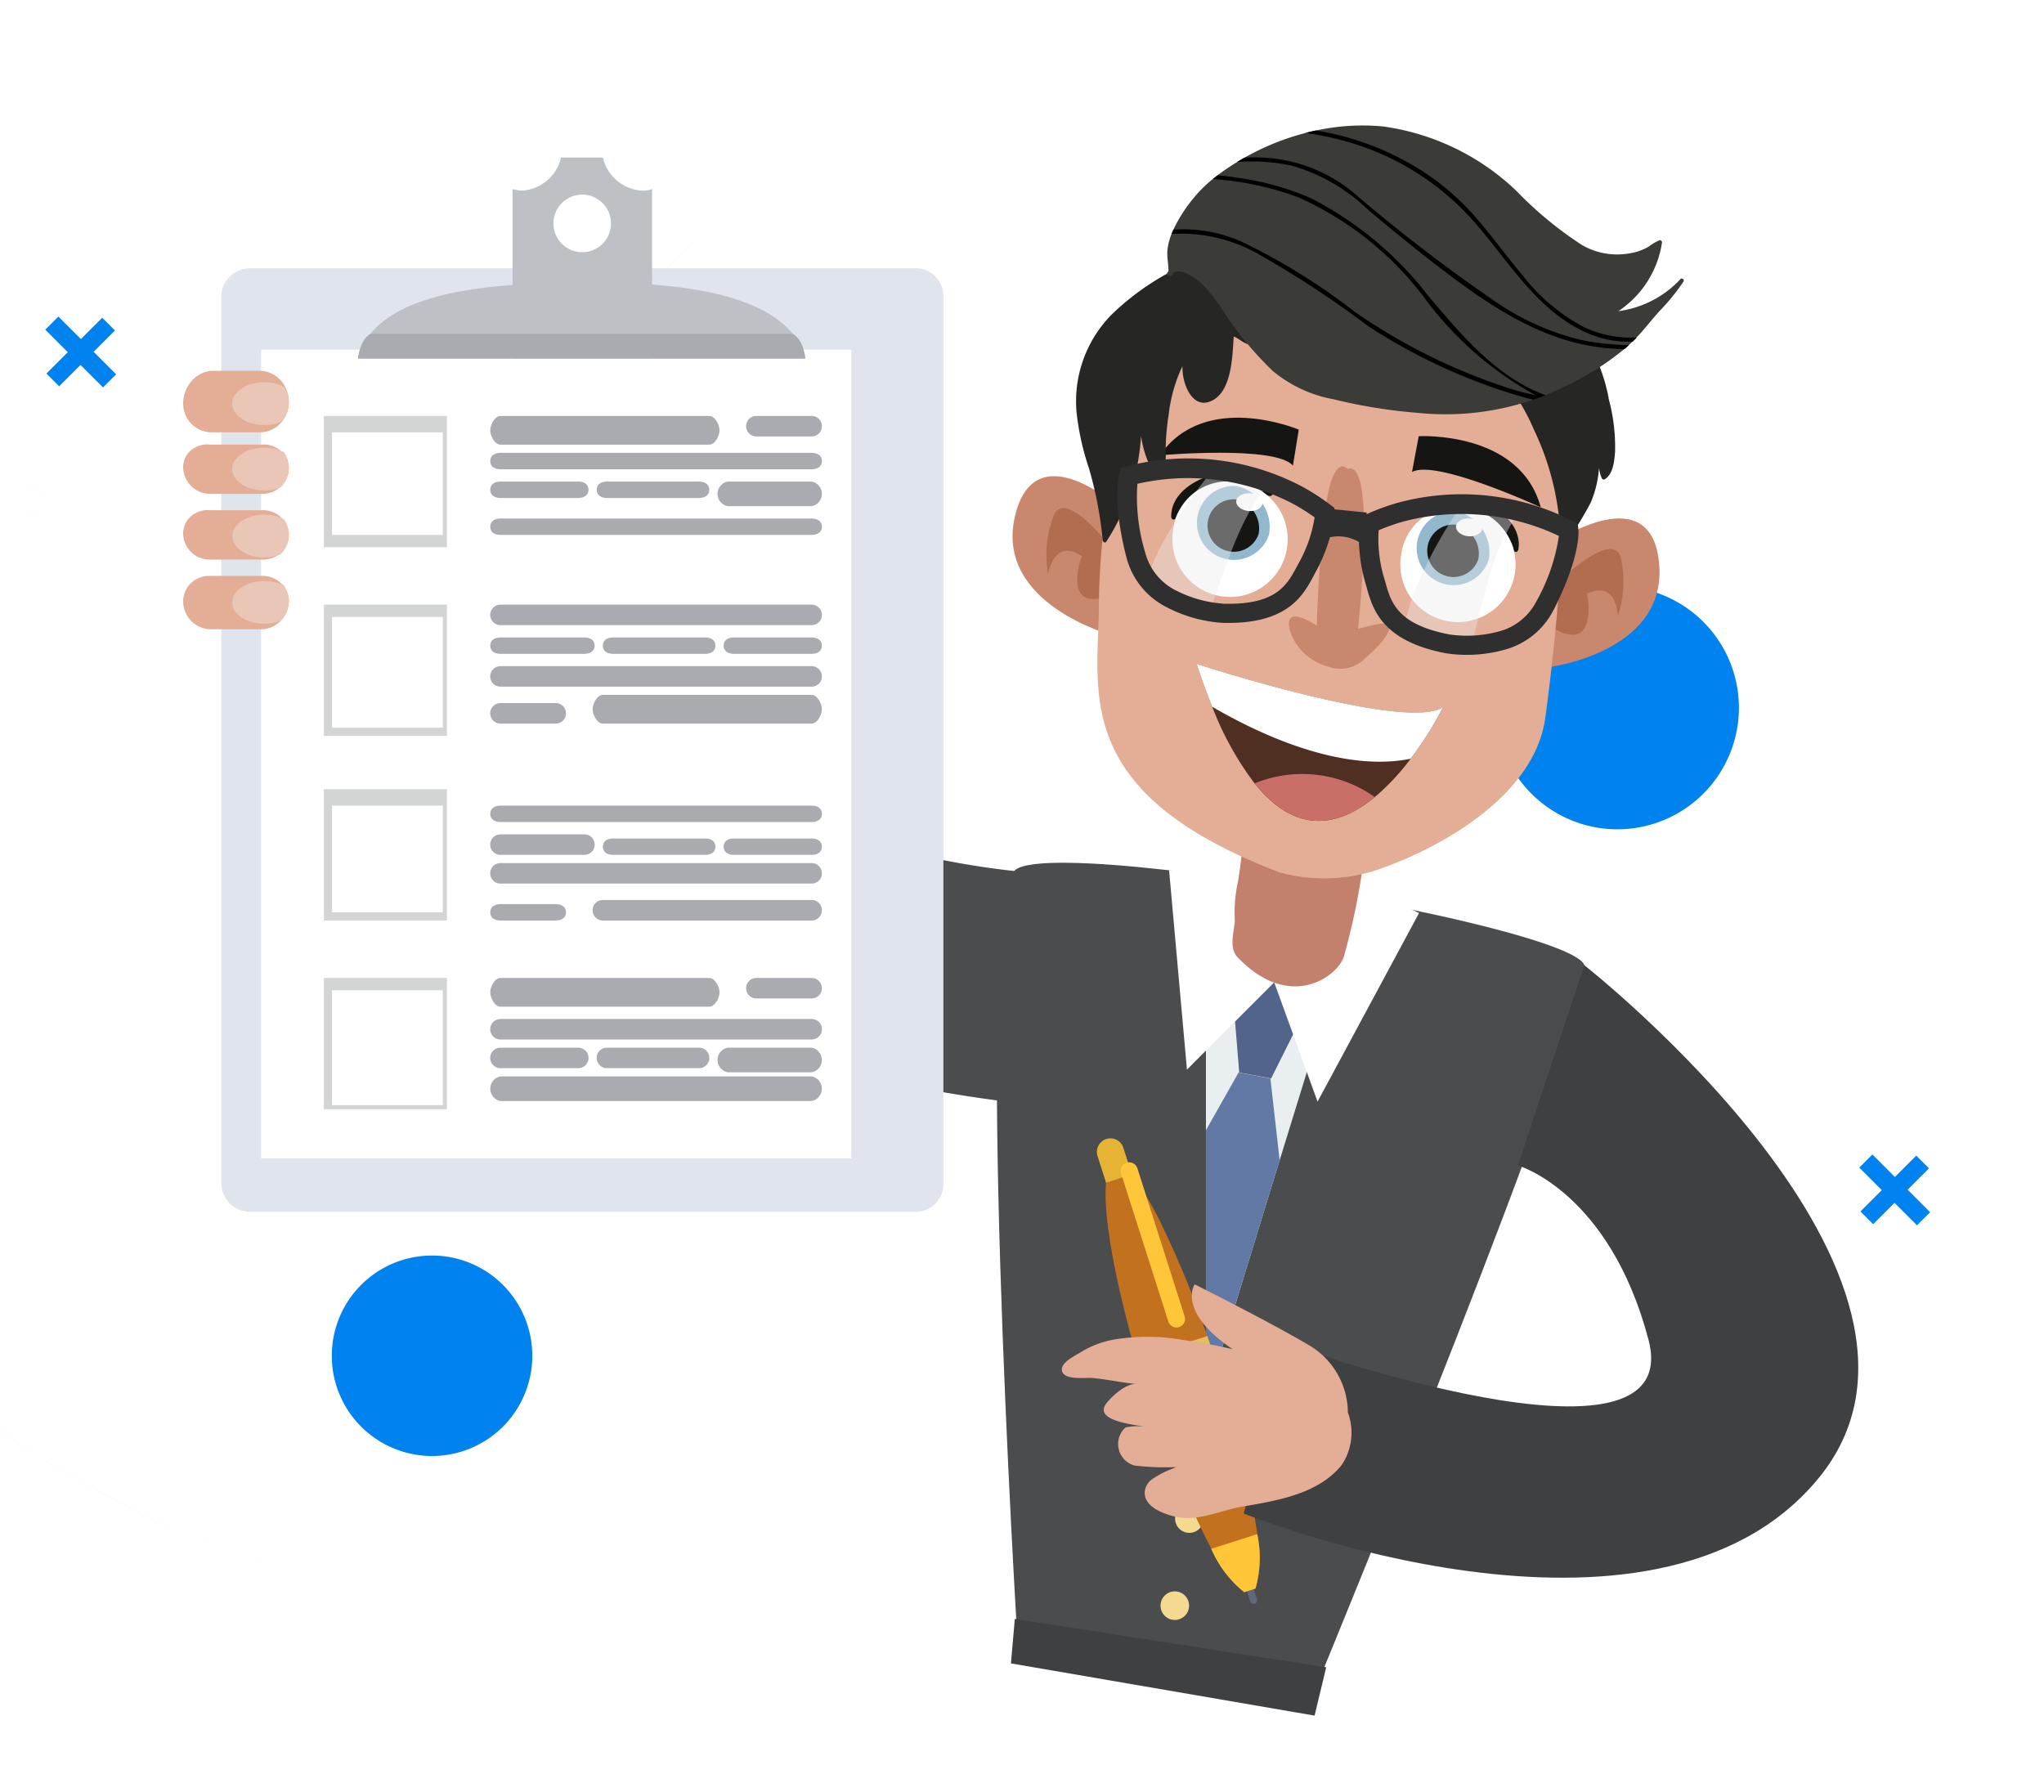 <svg xmlns="http://www.w3.org/2000/svg" xmlns:xlink="http://www.w3.org/1999/xlink" width="93.503" height="82" viewBox="0 0 93.503 82">
  <defs>
    <filter id="Trazado_517255" x="-5.31" y="8.485" width="102.731" height="82.169" filterUnits="userSpaceOnUse">
      <feOffset dy="3" input="SourceAlpha"/>
      <feGaussianBlur stdDeviation="3" result="blur"/>
      <feFlood flood-opacity="0.161"/>
      <feComposite operator="in" in2="blur"/>
      <feComposite in="SourceGraphic"/>
    </filter>
    <clipPath id="clip-path">
      <rect id="Rectángulo_292115" data-name="Rectángulo 292115" width="93.503" height="78.442" transform="translate(0 0)" fill="#fff" stroke="#707070" stroke-width="1" opacity="0.13"/>
    </clipPath>
    <clipPath id="clip-path-2">
      <rect id="Rectángulo_292105" data-name="Rectángulo 292105" width="84.282" height="71.059" fill="#fff"/>
    </clipPath>
    <clipPath id="clip-path-3">
      <path id="Trazado_517251" data-name="Trazado 517251" d="M117.942,18.233c22.841-.092,4.759,22.689,14.579,36.565,7.345,10.38,21.252,20.272,14.468,29.1-7.443,9.69-24.009-4.277-48.24,4.247C78.494,95.275,57.816,67.595,66.594,46.319c4.667-11.311,36.112-28.026,51.347-28.087" transform="translate(-64.52 -18.232)" fill="#fff"/>
    </clipPath>
    <clipPath id="clip-path-4">
      <rect id="Rectángulo_292107" data-name="Rectángulo 292107" width="3.24" height="3.24" fill="#0082ef"/>
    </clipPath>
    <clipPath id="clip-path-5">
      <path id="Trazado_517252" data-name="Trazado 517252" d="M50.921,43.013l-.976.976-.582-.582.976-.977L49.31,41.4l.6-.6,1.029,1.029.977-.976.582.582-.977.976,1.03,1.03-.6.6Z" transform="translate(-49.31 -40.802)" fill="#0082ef"/>
    </clipPath>
    <clipPath id="clip-path-6">
      <rect id="Rectángulo_292108" data-name="Rectángulo 292108" width="88.159" height="70.928" fill="none"/>
    </clipPath>
    <linearGradient id="linear-gradient" x1="-0.084" y1="1.037" x2="-0.079" y2="1.037" gradientUnits="objectBoundingBox">
      <stop offset="0" stop-color="#0078b2"/>
      <stop offset="0.184" stop-color="#0078b2"/>
      <stop offset="1" stop-color="#86cff2"/>
    </linearGradient>
    <clipPath id="clip-path-7">
      <g transform="matrix(1, 0, 0, 1, 0, 0)" filter="url(#Trazado_517255)">
        <path id="Trazado_517255-2" data-name="Trazado 517255" d="M134.165,39.935c-9.844-2.991-17.935,2.534-25.137,8.181s-15.652-.275-20.415-5.656c-5.825-6.579-16.614-6.832-21.986.6-4.3,5.952-3.916,15.917,5.539,20.574C81.238,68.1,88.442,73.746,90.327,81.806s3.345,16.66,12.736,19.364c7.259,2.09,13.18-2.549,13.564-9.838.389-7.382,4.192-9.648,10.028-10.739s10.578-1.7,14.677-5.1,6.875-7.742,7.36-15.577-4.684-16.993-14.528-19.983" transform="translate(-63.99 -37.5)" fill="#0082ef"/>
      </g>
    </clipPath>
    <filter id="Trazado_517254" x="-27.162" y="-14.196" width="145.222" height="127.242" filterUnits="userSpaceOnUse">
      <feOffset dy="3" input="SourceAlpha"/>
      <feGaussianBlur stdDeviation="9" result="blur-2"/>
      <feFlood flood-opacity="0.161"/>
      <feComposite operator="in" in2="blur-2"/>
      <feComposite in="SourceGraphic"/>
    </filter>
    <clipPath id="clip-path-8">
      <rect id="Rectángulo_292111" data-name="Rectángulo 292111" width="92.359" height="74.307" fill="none"/>
    </clipPath>
    <filter id="Trazado_517258" x="59.424" y="17.825" width="29.12" height="29.12" filterUnits="userSpaceOnUse">
      <feOffset dy="3" input="SourceAlpha"/>
      <feGaussianBlur stdDeviation="3" result="blur-3"/>
      <feFlood flood-opacity="0.161"/>
      <feComposite operator="in" in2="blur-3"/>
      <feComposite in="SourceGraphic"/>
    </filter>
    <filter id="Trazado_517259" x="6.178" y="48.44" width="27.172" height="27.172" filterUnits="userSpaceOnUse">
      <feOffset dy="3" input="SourceAlpha"/>
      <feGaussianBlur stdDeviation="3" result="blur-4"/>
      <feFlood flood-opacity="0.161"/>
      <feComposite operator="in" in2="blur-4"/>
      <feComposite in="SourceGraphic"/>
    </filter>
    <clipPath id="clip-path-11">
      <rect id="Rectángulo_327311" data-name="Rectángulo 327311" width="86" height="82" transform="translate(297.225 3967.28)" fill="#fff"/>
    </clipPath>
    <clipPath id="clip-path-12">
      <rect id="Rectángulo_327310" data-name="Rectángulo 327310" width="94" height="109" transform="translate(0.233 0.155)" fill="none"/>
    </clipPath>
    <clipPath id="clip-path-13">
      <rect id="Rectángulo_327309" data-name="Rectángulo 327309" width="94" height="93" transform="translate(0.233 0.155)" fill="none"/>
    </clipPath>
    <clipPath id="clip-path-14">
      <rect id="Rectángulo_327307" data-name="Rectángulo 327307" width="5.532" height="6.193" fill="none"/>
    </clipPath>
    <clipPath id="clip-path-15">
      <rect id="Rectángulo_327308" data-name="Rectángulo 327308" width="5.098" height="6.164" fill="none"/>
    </clipPath>
  </defs>
  <g id="Grupo_924620" data-name="Grupo 924620" transform="translate(6677.431 7868)">
    <g id="Enmascarar_grupo_744684" data-name="Enmascarar grupo 744684" transform="translate(-6677.431 -7866.202)" clip-path="url(#clip-path)">
      <g id="Grupo_751892" data-name="Grupo 751892" transform="translate(-17.471 0.021)">
        <g id="Grupo_751874" data-name="Grupo 751874" transform="translate(21.162 4.461)" opacity="0.6" clip-path="url(#clip-path-2)">
          <g id="Grupo_751873" data-name="Grupo 751873" transform="translate(0 0)">
            <g id="Grupo_751872" data-name="Grupo 751872" clip-path="url(#clip-path-3)">
              <path id="Trazado_517250" data-name="Trazado 517250" d="M138.447,26.576,36.145,79.842,6.468-31.8l102.3-53.265Z" transform="translate(-31.183 41.088)" fill="#fff"/>
            </g>
          </g>
        </g>
        <g id="Grupo_751879" data-name="Grupo 751879" transform="translate(19.542 12.666)">
          <g id="Grupo_751878" data-name="Grupo 751878" transform="translate(0 0)">
            <g id="Grupo_751877" data-name="Grupo 751877" clip-path="url(#clip-path-4)">
              <g id="Grupo_751876" data-name="Grupo 751876" transform="translate(0)">
                <g id="Grupo_751875" data-name="Grupo 751875" clip-path="url(#clip-path-5)">
                  <rect id="Rectángulo_292106" data-name="Rectángulo 292106" width="3.24" height="3.24" transform="translate(0)" fill="#0082ef"/>
                </g>
              </g>
            </g>
          </g>
        </g>
        <g id="Grupo_751882" data-name="Grupo 751882" transform="translate(0 1.748)" opacity="0.75">
          <g id="Grupo_751881" data-name="Grupo 751881" transform="translate(0 0)">
            <g id="Grupo_751880" data-name="Grupo 751880" clip-path="url(#clip-path-6)">
              <path id="Trazado_517253" data-name="Trazado 517253" d="M67.078,15.494h0C60,23.173,51.989,27.9,39.373,27.9q-1.846,0-3.828-.137-.644-.045-1.278-.044A15.777,15.777,0,0,0,18.077,43.8c0,5.422,2.389,11.748,8.2,18.222A50.524,50.524,0,0,0,64,78.775a41.719,41.719,0,0,0,16.419-3.119c18.6-8.112,25.414-23.41,25.414-37.125,0-8-2.319-15.467-5.968-20.648-4.856-6.9-10.969-9.63-16.853-9.63a22.164,22.164,0,0,0-15.931,7.24h0a22.164,22.164,0,0,1,15.931-7.24c5.884,0,12,2.733,16.853,9.63,3.648,5.181,5.968,12.645,5.968,20.648,0,13.714-6.81,29.013-25.414,37.125A41.719,41.719,0,0,1,64,78.775,50.524,50.524,0,0,1,26.275,62.025c-5.808-6.474-8.2-12.8-8.2-18.222A15.777,15.777,0,0,1,34.267,27.72q.633,0,1.278.044,1.984.138,3.828.137c12.615,0,20.63-4.728,27.7-12.406Z" transform="translate(-17.874 -8.051)" fill="url(#linear-gradient)"/>
            </g>
          </g>
        </g>
        <rect id="Rectángulo_292109" data-name="Rectángulo 292109" width="64.583" height="55.768" transform="translate(9.531 10.8)" fill="none"/>
        <g id="Grupo_751883" data-name="Grupo 751883" transform="translate(21.162 12.666)" opacity="0.51" clip-path="url(#clip-path-7)">
          <g transform="matrix(1, 0, 0, 1, -3.69, -14.49)" filter="url(#Trazado_517254)">
            <path id="Trazado_517254-2" data-name="Trazado 517254" d="M0,0H88.994V70.4H0Z" transform="translate(-0.16 12.68) rotate(-1.85)" fill="#0082ef"/>
          </g>
        </g>
        <rect id="Rectángulo_292110" data-name="Rectángulo 292110" width="84.731" height="64.169" transform="translate(21.162 12.666)" fill="none"/>
        <g id="Grupo_751886" data-name="Grupo 751886" transform="translate(1.401 0)" opacity="0.75">
          <g id="Grupo_751885" data-name="Grupo 751885" transform="translate(0)">
            <g id="Grupo_751884" data-name="Grupo 751884" clip-path="url(#clip-path-8)">
              <path id="Trazado_517256" data-name="Trazado 517256" d="M69.413,15.839h0c-7.412,8.044-15.808,13-29.025,13q-1.934,0-4.01-.143-.675-.047-1.339-.046c-9.431,0-16.962,7-16.962,16.849,0,5.68,2.5,12.308,8.588,19.09A52.931,52.931,0,0,0,66.184,82.135a43.707,43.707,0,0,0,17.2-3.268c19.49-8.5,26.625-24.526,26.625-38.893,0-8.385-2.43-16.2-6.252-21.632C98.67,11.118,92.267,8.254,86.1,8.254a23.22,23.22,0,0,0-16.69,7.585h0A23.22,23.22,0,0,1,86.1,8.254c6.165,0,12.568,2.864,17.656,10.088,3.822,5.428,6.252,13.247,6.252,21.632,0,14.368-7.135,30.4-26.625,38.893a43.707,43.707,0,0,1-17.2,3.268A52.931,52.931,0,0,1,26.665,64.586C20.58,57.8,18.077,51.176,18.077,45.5c0-9.852,7.531-16.849,16.962-16.849q.664,0,1.339.046,2.078.144,4.01.143c13.216,0,21.613-4.953,29.025-13Z" transform="translate(-17.864 -8.041)" fill="url(#linear-gradient)"/>
            </g>
          </g>
        </g>
        <rect id="Rectángulo_292112" data-name="Rectángulo 292112" width="67.66" height="58.425" transform="translate(11.385 9.484)" fill="none"/>
        <g id="Grupo_751891" data-name="Grupo 751891" transform="translate(102.524 51)">
          <g id="Grupo_751890" data-name="Grupo 751890" transform="translate(0 0)">
            <g id="Grupo_751889" data-name="Grupo 751889" clip-path="url(#clip-path-4)">
              <g id="Grupo_751888" data-name="Grupo 751888" transform="translate(0)">
                <g id="Grupo_751887" data-name="Grupo 751887" clip-path="url(#clip-path-5)">
                  <rect id="Rectángulo_292113" data-name="Rectángulo 292113" width="3.24" height="3.24" transform="translate(0)" fill="#0082ef"/>
                </g>
              </g>
            </g>
          </g>
        </g>
        <g transform="matrix(1, 0, 0, 1, 17.47, -1.82)" filter="url(#Trazado_517258)">
          <path id="Trazado_517258-2" data-name="Trazado 517258" d="M230.168,89.791a5.56,5.56,0,1,1-5.56-5.56,5.56,5.56,0,0,1,5.56,5.56" transform="translate(-150.62 -60.41)" fill="#0082ef"/>
        </g>
        <g transform="matrix(1, 0, 0, 1, 17.47, -1.82)" filter="url(#Trazado_517259)">
          <path id="Trazado_517259-2" data-name="Trazado 517259" d="M228.221,88.817a4.586,4.586,0,1,1-4.586-4.586,4.586,4.586,0,0,1,4.586,4.586" transform="translate(-203.87 -29.79)" fill="#0082ef"/>
        </g>
      </g>
    </g>
    <g id="Enmascarar_grupo_868535" data-name="Enmascarar grupo 868535" transform="translate(-6969.711 -11835.28)" clip-path="url(#clip-path-11)">
      <g id="Grupo_876241" data-name="Grupo 876241" transform="translate(290.992 3963.125)">
        <g id="Grupo_876240" data-name="Grupo 876240" transform="translate(0 0)" clip-path="url(#clip-path-12)">
          <g id="Grupo_876239" data-name="Grupo 876239" transform="translate(0 0)">
            <g id="Grupo_876238" data-name="Grupo 876238" transform="translate(0 0)" clip-path="url(#clip-path-13)">
              <path id="Trazado_615129" data-name="Trazado 615129" d="M261.716,274.455l-13.735-1.99s-2.068-33.775-.077-35.235c.636-.466,3.452-.37,7.013.032,1.663.188,3.489.444,5.33.742.452.073.906.149,1.358.226,1.9.327,3.77.69,5.462,1.062,3.773.829,6.645,1.706,6.849,2.318.6,1.792-12.2,32.846-12.2,32.846" transform="translate(-200.149 -193.293)" fill="#4b4c4e"/>
              <path id="Trazado_615130" data-name="Trazado 615130" d="M110.913,179.365c-14.4.16-29.437-10.011-34.782-14.007-.63.827-1.269,1.648-1.932,2.449q-.266.321-.537.638a2.707,2.707,0,0,0,.038.7c5.773,18.512,34.161,20.7,34.161,20.7,4.379-6.569,3.052-10.484,3.052-10.484" transform="translate(-59.31 -135.163)" fill="#4b4c4e"/>
              <path id="Trazado_615131" data-name="Trazado 615131" d="M91.032,133.874a1.269,1.269,0,0,1-1.264,1.293H59.32A1.317,1.317,0,0,1,58,133.874V93.292A1.317,1.317,0,0,1,59.32,92H89.768a1.268,1.268,0,0,1,1.264,1.292Z" transform="translate(-46.589 -75.573)" fill="#dfe4ed"/>
              <rect id="Rectángulo_327306" data-name="Rectángulo 327306" width="27" height="37" transform="translate(13.233 20.155)" fill="#fff"/>
              <path id="Trazado_615132" data-name="Trazado 615132" d="M88.63,134.006H83V128h5.63Zm-5.255-.563h5.067v-4.692H83.375Z" transform="translate(-66.897 -104.816)" fill="#d2d5d4"/>
              <path id="Trazado_615133" data-name="Trazado 615133" d="M88.63,180.006H83V174h5.63Zm-5.255-.375h5.067v-5.067H83.375Z" transform="translate(-66.897 -142.183)" fill="#d2d5d4"/>
              <path id="Trazado_615134" data-name="Trazado 615134" d="M88.63,225.006H83V219h5.63Zm-5.255-.375h5.067v-4.88H83.375Z" transform="translate(-66.897 -178.738)" fill="#d2d5d4"/>
              <path id="Trazado_615135" data-name="Trazado 615135" d="M88.63,271.006H83V265h5.63Zm-5.255-.188h5.067v-5.255H83.375Z" transform="translate(-66.897 -216.104)" fill="#d2d5d4"/>
              <path id="Trazado_615136" data-name="Trazado 615136" d="M133.578,129.314h-9.553c-.259,0-.468-.4-.468-.657s.209-.657.468-.657h9.553c.258,0,.468.4.468.657s-.21.657-.468.657" transform="translate(-99.843 -104.816)" fill="#a9abb0"/>
              <path id="Trazado_615137" data-name="Trazado 615137" d="M188.93,128.938H186.4a.469.469,0,0,1,0-.938h2.529a.469.469,0,0,1,0,.938" transform="translate(-150.512 -104.816)" fill="#a9abb0"/>
              <path id="Trazado_615138" data-name="Trazado 615138" d="M138.26,137.751H124.024c-.259,0-.468-.117-.468-.375s.21-.376.468-.376H138.26c.259,0,.468.117.468.376s-.21.375-.468.375" transform="translate(-99.842 -112.127)" fill="#a9abb0"/>
              <path id="Trazado_615139" data-name="Trazado 615139" d="M127.584,144.751h-3.559c-.259,0-.468-.117-.468-.375s.209-.375.468-.375h3.559c.259,0,.468.117.468.375s-.209.375-.468.375" transform="translate(-99.843 -117.814)" fill="#a9abb0"/>
              <path id="Trazado_615140" data-name="Trazado 615140" d="M154.189,144.751h-4.215c-.259,0-.468-.117-.468-.375s.209-.375.468-.375h4.215c.259,0,.468.117.468.375s-.21.375-.468.375" transform="translate(-120.922 -117.814)" fill="#a9abb0"/>
              <path id="Trazado_615141" data-name="Trazado 615141" d="M183.256,145.126h-3.84a.573.573,0,0,1,0-1.126h3.84a.573.573,0,0,1,0,1.126" transform="translate(-144.838 -117.814)" fill="#a9abb0"/>
              <path id="Trazado_615142" data-name="Trazado 615142" d="M138.26,153.751H124.024c-.259,0-.468-.116-.468-.375s.21-.375.468-.375H138.26c.259,0,.468.116.468.375s-.21.375-.468.375" transform="translate(-99.842 -125.124)" fill="#a9abb0"/>
              <path id="Trazado_615143" data-name="Trazado 615143" d="M148.976,196h9.553c.258,0,.468.4.468.657s-.21.657-.468.657h-9.553c-.259,0-.468-.4-.468-.657s.21-.657.468-.657" transform="translate(-120.111 -160.054)" fill="#a9abb0"/>
              <path id="Trazado_615144" data-name="Trazado 615144" d="M124.025,198h2.529a.469.469,0,0,1,0,.938h-2.529a.469.469,0,0,1,0-.938" transform="translate(-99.843 -161.679)" fill="#a9abb0"/>
              <path id="Trazado_615145" data-name="Trazado 615145" d="M124.025,189h14.236a.469.469,0,0,1,0,.938H124.025a.469.469,0,0,1,0-.938" transform="translate(-99.843 -154.368)" fill="#a9abb0"/>
              <path id="Trazado_615146" data-name="Trazado 615146" d="M180.914,182h3.559c.258,0,.468.117.468.375s-.21.375-.468.375h-3.559c-.259,0-.468-.117-.468-.375s.209-.375.468-.375" transform="translate(-146.055 -148.682)" fill="#a9abb0"/>
              <path id="Trazado_615147" data-name="Trazado 615147" d="M151.471,182h4.215c.259,0,.468.117.468.375s-.209.375-.468.375h-4.215c-.258,0-.468-.117-.468-.375s.21-.375.468-.375" transform="translate(-122.138 -148.682)" fill="#a9abb0"/>
              <path id="Trazado_615148" data-name="Trazado 615148" d="M124.025,182h3.84c.259,0,.468.117.468.375s-.21.375-.468.375h-3.84c-.259,0-.468-.117-.468-.375s.21-.375.468-.375" transform="translate(-99.843 -148.682)" fill="#a9abb0"/>
              <path id="Trazado_615149" data-name="Trazado 615149" d="M124.025,174h14.236a.469.469,0,0,1,0,.938H124.025a.469.469,0,0,1,0-.938" transform="translate(-99.843 -142.183)" fill="#a9abb0"/>
              <path id="Trazado_615150" data-name="Trazado 615150" d="M148.976,246h9.553a.469.469,0,0,1,0,.938h-9.553a.469.469,0,0,1,0-.938" transform="translate(-120.111 -200.67)" fill="#a9abb0"/>
              <path id="Trazado_615151" data-name="Trazado 615151" d="M124.025,247h2.529c.258,0,.468.117.468.375s-.21.375-.468.375h-2.529c-.259,0-.468-.117-.468-.375s.21-.375.468-.375" transform="translate(-99.843 -201.482)" fill="#a9abb0"/>
              <path id="Trazado_615152" data-name="Trazado 615152" d="M124.025,237h14.236a.469.469,0,0,1,0,.938H124.025a.469.469,0,0,1,0-.938" transform="translate(-99.843 -193.359)" fill="#a9abb0"/>
              <path id="Trazado_615153" data-name="Trazado 615153" d="M180.914,231h3.559c.258,0,.468.117.468.375s-.21.375-.468.375h-3.559c-.259,0-.468-.117-.468-.375s.209-.375.468-.375" transform="translate(-146.055 -188.485)" fill="#a9abb0"/>
              <path id="Trazado_615154" data-name="Trazado 615154" d="M151.471,231h4.215c.259,0,.468.117.468.375s-.209.375-.468.375h-4.215c-.258,0-.468-.117-.468-.375s.21-.375.468-.375" transform="translate(-122.138 -188.485)" fill="#a9abb0"/>
              <path id="Trazado_615155" data-name="Trazado 615155" d="M124.025,230h3.84a.469.469,0,0,1,0,.938h-3.84a.469.469,0,0,1,0-.938" transform="translate(-99.843 -187.673)" fill="#a9abb0"/>
              <path id="Trazado_615156" data-name="Trazado 615156" d="M124.025,223h14.236c.258,0,.468.116.468.375s-.21.375-.468.375H124.025c-.259,0-.468-.117-.468-.375s.21-.375.468-.375" transform="translate(-99.843 -181.987)" fill="#a9abb0"/>
              <path id="Trazado_615157" data-name="Trazado 615157" d="M133.578,266.314h-9.553c-.259,0-.468-.4-.468-.657s.209-.657.468-.657h9.553c.258,0,.468.4.468.657s-.21.657-.468.657" transform="translate(-99.843 -216.104)" fill="#a9abb0"/>
              <path id="Trazado_615158" data-name="Trazado 615158" d="M188.93,265.938H186.4a.469.469,0,0,1,0-.938h2.529a.469.469,0,0,1,0,.938" transform="translate(-150.512 -216.104)" fill="#a9abb0"/>
              <path id="Trazado_615159" data-name="Trazado 615159" d="M138.26,275.938H124.024a.469.469,0,0,1,0-.938H138.26a.469.469,0,0,1,0,.938" transform="translate(-99.842 -224.227)" fill="#a9abb0"/>
              <path id="Trazado_615160" data-name="Trazado 615160" d="M127.584,282.938h-3.559a.469.469,0,0,1,0-.938h3.559a.469.469,0,0,1,0,.938" transform="translate(-99.843 -229.914)" fill="#a9abb0"/>
              <path id="Trazado_615161" data-name="Trazado 615161" d="M154.189,282.938h-4.215a.469.469,0,0,1,0-.938h4.215a.469.469,0,0,1,0,.938" transform="translate(-120.922 -229.914)" fill="#a9abb0"/>
              <path id="Trazado_615162" data-name="Trazado 615162" d="M183.256,283.126h-3.84a.573.573,0,0,1,0-1.126h3.84a.573.573,0,0,1,0,1.126" transform="translate(-144.838 -229.914)" fill="#a9abb0"/>
              <path id="Trazado_615163" data-name="Trazado 615163" d="M138.26,290.126H124.024a.573.573,0,0,1,0-1.126H138.26a.573.573,0,0,1,0,1.126" transform="translate(-99.842 -235.6)" fill="#a9abb0"/>
              <path id="Trazado_615164" data-name="Trazado 615164" d="M111.8,98.945H91.335a1.645,1.645,0,0,1,.557-1.115c1.128-1.4,3.512-2.027,6.481-2.246,1.006-.073,2.078-.118,3.192-.118,1.092,0,2.145.02,3.133.091,2.994.214,5.4.87,6.538,2.277a1.636,1.636,0,0,1,.56,1.111" transform="translate(-73.668 -78.389)" fill="#bdc1c5"/>
              <path id="Trazado_615165" data-name="Trazado 615165" d="M134.961,66.518A1.957,1.957,0,0,1,133.129,65h-1.91a1.963,1.963,0,0,1-1.838,1.518c-.124,0-.193-.044-.381-.067V74.2h6.381V66.441a1.038,1.038,0,0,1-.42.078m-2.774.18a1.317,1.317,0,1,1-1.318,1.318,1.318,1.318,0,0,1,1.318-1.318" transform="translate(-104.264 -53.64)" fill="#bdc1c5"/>
              <path id="Trazado_615166" data-name="Trazado 615166" d="M111.8,109.126H91.335c.119-.751.307-.938.557-1.126h19.344c.251.188.44.375.56,1.126" transform="translate(-73.668 -88.57)" fill="#a9abb0"/>
              <path id="Trazado_615167" data-name="Trazado 615167" d="M53.54,168.151a1.285,1.285,0,0,1-.375.91,1.267,1.267,0,0,1-.891.378h-2.3a1.275,1.275,0,0,1-1.266-1.277,1.144,1.144,0,0,1,.371-.844,1.223,1.223,0,0,1,.9-.319h2.3a1.213,1.213,0,0,1,1.045.5,1.082,1.082,0,0,1,.221.656" transform="translate(-39.041 -136.497)" fill="#e4ad95"/>
              <path id="Trazado_615168" data-name="Trazado 615168" d="M63.251,169.15a1.258,1.258,0,0,1-.375.9,2.014,2.014,0,0,1-.747.137c-.81,0-1.467-.438-1.467-.978s.657-.978,1.467-.978a1.964,1.964,0,0,1,.9.207,1.259,1.259,0,0,1,.221.714" transform="translate(-48.752 -137.495)" fill="#e9c6b5"/>
              <path id="Trazado_615169" data-name="Trazado 615169" d="M53.54,152.124a1.1,1.1,0,0,1-.375.83,1.206,1.206,0,0,1-.891.3h-2.3a1.208,1.208,0,0,1-1.266-1.2,1.028,1.028,0,0,1,.371-.79,1.189,1.189,0,0,1,.9-.265h2.3a1.2,1.2,0,0,1,1.045.481,1.043,1.043,0,0,1,.221.643" transform="translate(-39.041 -123.5)" fill="#e4ad95"/>
              <path id="Trazado_615170" data-name="Trazado 615170" d="M63.251,153a1.257,1.257,0,0,1-.375.9,2.014,2.014,0,0,1-.747.137c-.81,0-1.467-.438-1.467-.978s.657-.978,1.467-.978a1.963,1.963,0,0,1,.9.207,1.258,1.258,0,0,1,.221.714" transform="translate(-48.752 -124.38)" fill="#e9c6b5"/>
              <path id="Trazado_615171" data-name="Trazado 615171" d="M53.54,136.058a1.176,1.176,0,0,1-.375.863,1.228,1.228,0,0,1-.891.331h-2.3a1.235,1.235,0,0,1-1.266-1.23,1,1,0,0,1,.371-.773,1.183,1.183,0,0,1,.9-.249h2.3a1.181,1.181,0,0,1,1.045.448.952.952,0,0,1,.221.61" transform="translate(-39.041 -110.503)" fill="#e4ad95"/>
              <path id="Trazado_615172" data-name="Trazado 615172" d="M63.251,136.654a1.257,1.257,0,0,1-.375.9,2.014,2.014,0,0,1-.747.137c-.81,0-1.467-.438-1.467-.978s.657-.978,1.467-.978a1.964,1.964,0,0,1,.9.207,1.258,1.258,0,0,1,.221.714" transform="translate(-48.752 -111.098)" fill="#e9c6b5"/>
              <path id="Trazado_615173" data-name="Trazado 615173" d="M53.54,118.444a1.384,1.384,0,0,1-.375.951,1.307,1.307,0,0,1-.891.42h-2.3a1.311,1.311,0,0,1-1.266-1.319,1.551,1.551,0,0,1,.371-1.01,1.384,1.384,0,0,1,.9-.486h2.3a1.348,1.348,0,0,1,1.045.641,1.563,1.563,0,0,1,.221.8" transform="translate(-39.041 -95.881)" fill="#e4ad95"/>
              <path id="Trazado_615174" data-name="Trazado 615174" d="M63.251,120.711a1.258,1.258,0,0,1-.375.9,2.018,2.018,0,0,1-.747.137c-.81,0-1.467-.438-1.467-.978s.657-.978,1.467-.978a1.961,1.961,0,0,1,.9.207,1.258,1.258,0,0,1,.221.714" transform="translate(-48.752 -98.148)" fill="#e9c6b5"/>
              <path id="Trazado_615175" data-name="Trazado 615175" d="M303.633,261.78l-2.262,7.332L298,280.094V262.178l2.949-2.389Z" transform="translate(-241.546 -211.872)" fill="#e9eff0"/>
              <path id="Trazado_615176" data-name="Trazado 615176" d="M303.975,261.91l.4,4.91,1.46.266,2.123-4.247Z" transform="translate(-246.399 -213.594)" fill="#526489"/>
              <path id="Trazado_615177" data-name="Trazado 615177" d="M292.827,238.856l1.516,4.5-4.512,4.512-.817-9.125Z" transform="translate(-234.246 -194.778)" fill="#fff"/>
              <path id="Trazado_615178" data-name="Trazado 615178" d="M320.642,241.722,316,250.349l-2.123-5.84L317.025,240Z" transform="translate(-254.44 -195.795)" fill="#fff"/>
              <path id="Trazado_615179" data-name="Trazado 615179" d="M301.371,292.088,298,303.07V290.71l1.49-2.637,1.459.266Z" transform="translate(-241.546 -234.847)" fill="#6279a6"/>
              <path id="Trazado_615180" data-name="Trazado 615180" d="M295.317,372.05a.652.652,0,1,1-.652-.652.652.652,0,0,1,.652.652" transform="translate(-238.306 -302.533)" fill="#f4da90"/>
              <path id="Trazado_615181" data-name="Trazado 615181" d="M291.782,393.972a.652.652,0,1,1-.653-.653.653.653,0,0,1,.653.653" transform="translate(-235.435 -320.34)" fill="#f4da90"/>
              <path id="Trazado_615182" data-name="Trazado 615182" d="M288.246,415.185a.653.653,0,1,1-.653-.652.653.653,0,0,1,.653.652" transform="translate(-232.563 -337.573)" fill="#f4da90"/>
              <path id="Trazado_615183" data-name="Trazado 615183" d="M250.648,421.245l14.244,2.212-.531,2.212-13.89-2.389Z" transform="translate(-202.937 -343.025)" fill="#3f4042"/>
              <path id="Trazado_615185" data-name="Trazado 615185" d="M309.045,208.262c-.511-.149-1.013-.6-1.556-.52-.74.112-2.055.844-2.181,1.577-.169.982-.406,3.823-.595,4.8a6.562,6.562,0,0,0-.133,1.757c-.051.553-.27,1.241.121,1.652,2.288,2.408,4.446,1.022,4.854.019a31.2,31.2,0,0,0,1.15-7.078c.028-1.583.442-1.593-1.66-2.207" transform="translate(-246.804 -169.584)" fill="#c3816d"/>
              <path id="Trazado_615186" data-name="Trazado 615186" d="M381.253,154.032s4.417-2.957,4.712,1.107-5.205,4.683-5.205,4.683Z" transform="translate(-308.773 -125.119)" fill="#c9876d"/>
              <path id="Trazado_615187" data-name="Trazado 615187" d="M381.5,161.959s2.47-2.415,2.849-1.127a4.948,4.948,0,0,1-.135,2.7s0-1.68-1.4-1.038c0,0,.559,2.815-1.6,1.556a1.567,1.567,0,0,1,.285-2.1" transform="translate(-308.923 -131.179)" fill="#b26c50"/>
              <path id="Trazado_615188" data-name="Trazado 615188" d="M255.782,144.176s-3.929-3.581-4.824.394,4.452,5.4,4.452,5.4Z" transform="translate(-203.25 -116.754)" fill="#c9876d"/>
              <path id="Trazado_615189" data-name="Trazado 615189" d="M262.112,152.338s-2.084-2.756-2.651-1.538a4.94,4.94,0,0,0-.267,2.695s.251-1.661,1.535-.818c0,0-.971,2.7,1.353,1.777a1.566,1.566,0,0,0,.031-2.115" transform="translate(-209.959 -123.085)" fill="#b26c50"/>
              <path id="Trazado_615190" data-name="Trazado 615190" d="M292.039,111.852c-.476,3.539-4.657,5.87-7.351,6.852a7.684,7.684,0,0,1-4.821.234c-9.626-3.681-8.252-8.311-8.252-12.315a31.112,31.112,0,0,1,1.741-9.937,6.768,6.768,0,0,1,.778-1.578,9.924,9.924,0,0,1,5.817-3.724c5.278-1.042,10.887,1.423,12.311,4.32a3.258,3.258,0,0,1,.213.705c.9,3.62.1,11.473-.436,15.441" transform="translate(-220.058 -74.876)" fill="#e4ad95"/>
              <path id="Trazado_615191" data-name="Trazado 615191" d="M320.911,140.44s-.669-.777-1.009,1.817-.4,5.356-.4,5.356-1.661-1.143-1.19.348a2.521,2.521,0,0,0,1.722,1.526,1.578,1.578,0,0,0,1.655-.36c.22-.185,1.376-1.193,1.063-1.558-.15-.175-1.122.144-1.367.186,0,0,.873-7.8-.474-7.314" transform="translate(-257.977 -114.833)" fill="#c9876d"/>
              <path id="Trazado_615192" data-name="Trazado 615192" d="M348.537,132.926s4.637-.264,5.582,3.254c0,0-4.824-2.232-5.888-1.614Z" transform="translate(-282.35 -108.815)" fill="#151514"/>
              <path id="Trazado_615193" data-name="Trazado 615193" d="M293.12,128.974s-4.274-1.817-6.354,1.174c0,0,5.294-.469,6.087.472Z" transform="translate(-232.42 -105.163)" fill="#151514"/>
              <path id="Trazado_615194" data-name="Trazado 615194" d="M350.42,147.949a.167.167,0,0,0,.123.26,7.413,7.413,0,0,1,2.178.071c.731.218,1.764.725,1.916,1.56.023.125.189.1.21-.011.34-1.923-3.308-3.369-4.426-1.88" transform="translate(-284.104 -120.522)" fill="#151514"/>
              <path id="Trazado_615195" data-name="Trazado 615195" d="M294.172,142.555a.166.166,0,0,1-.161.238,7.4,7.4,0,0,0-2.163-.252c-.757.107-1.854.454-2.127,1.258-.041.12-.2.07-.2-.044-.052-1.951,3.771-2.839,4.656-1.2" transform="translate(-234.654 -115.945)" fill="#151514"/>
              <path id="Trazado_615196" data-name="Trazado 615196" d="M290,146.192a2.638,2.638,0,1,0,2.794-2.172A2.509,2.509,0,0,0,290,146.192" transform="translate(-235.043 -117.823)" fill="#fff"/>
              <path id="Trazado_615197" data-name="Trazado 615197" d="M299.174,147.308a1.691,1.691,0,1,1-1.479-2.22,1.917,1.917,0,0,1,1.479,2.22" transform="translate(-239.836 -118.695)" fill="#91b8cd"/>
              <path id="Trazado_615198" data-name="Trazado 615198" d="M300.758,149.905a1.2,1.2,0,1,1-1.052-1.577,1.362,1.362,0,0,1,1.052,1.577" transform="translate(-241.893 -121.327)" fill="#151514"/>
              <path id="Trazado_615199" data-name="Trazado 615199" d="M306.6,147.294c-.017.223-.3.386-.63.361s-.587-.227-.57-.451.3-.386.631-.361.586.227.57.451" transform="translate(-247.559 -120.121)" fill="#fff"/>
              <path id="Trazado_615200" data-name="Trazado 615200" d="M345.538,152.374a2.635,2.635,0,1,0,2.8-2.2,2.522,2.522,0,0,0-2.8,2.2" transform="translate(-280.157 -122.821)" fill="#fff"/>
              <path id="Trazado_615201" data-name="Trazado 615201" d="M352.727,153.46a1.691,1.691,0,1,1-1.479-2.22,1.917,1.917,0,0,1,1.479,2.22" transform="translate(-283.338 -123.692)" fill="#91b8cd"/>
              <path id="Trazado_615202" data-name="Trazado 615202" d="M354.31,156.058a1.2,1.2,0,1,1-1.051-1.577,1.362,1.362,0,0,1,1.051,1.577" transform="translate(-285.395 -126.325)" fill="#151514"/>
              <path id="Trazado_615203" data-name="Trazado 615203" d="M360.16,153.447c-.017.223-.3.386-.629.361s-.586-.227-.569-.451.3-.386.63-.361.586.227.569.451" transform="translate(-291.065 -125.119)" fill="#fff"/>
              <path id="Trazado_615204" data-name="Trazado 615204" d="M307,190.441a16.325,16.325,0,0,1-1.481,2.353,10.555,10.555,0,0,1-1.639,1.754c-1.565,1.291-3.541,1.821-5.5-.628a14.193,14.193,0,0,1-1.936-3.5c-.24-.593-.48-1.245-.716-1.96,0,0,9.529,3.1,11.275,1.984" transform="translate(-239.701 -153.927)" fill="#4f2f21"/>
              <path id="Trazado_615205" data-name="Trazado 615205" d="M307,190.441a16.325,16.325,0,0,1-1.481,2.353c-3.186.642-6.943-1.134-9.077-2.378-.24-.593-.48-1.245-.716-1.96,0,0,9.529,3.1,11.275,1.984" transform="translate(-239.701 -153.927)" fill="#fff"/>
              <path id="Trazado_615206" data-name="Trazado 615206" d="M315.363,216.354c-1.565,1.291-3.541,1.821-5.5-.628a5.751,5.751,0,0,1,5.5.628" transform="translate(-251.181 -175.732)" fill="#c96f68"/>
              <path id="Trazado_615207" data-name="Trazado 615207" d="M275.773,86.573a.087.087,0,0,0-.061.062c-1.125-.591-2.592-.135-3.681.328a11.893,11.893,0,0,0-4.03,2.55,5.648,5.648,0,0,0-1.622,4.52,12.115,12.115,0,0,0,.563,2.529,17.56,17.56,0,0,1,.63,3.3c.008.07.1.138.16.066a9.955,9.955,0,0,0,1.594-4.847,4.657,4.657,0,0,0,.521,1.594c.166.306.421.317.532-.018a2.794,2.794,0,0,0,.072-.848,11.349,11.349,0,0,1,.142-1.718,6.937,6.937,0,0,1,.629-2.2c-.028.79.418,1.889,1.2,1.64,1.053-.334,1.083-2.051,1.143-2.991.267.094.443.333.756.365a1.3,1.3,0,0,0,.912-.4,4.93,4.93,0,0,0,1.416-1.992c.252-.676.218-2.274-.88-1.941" transform="translate(-215.841 -70.987)" fill="#262625"/>
              <path id="Trazado_615208" data-name="Trazado 615208" d="M369.261,100.622a8.274,8.274,0,0,0-2.412-4.436c-.744-.628-2-1.205-2.943-.686a2.612,2.612,0,0,0-.766,2.52.078.078,0,0,0,0,.085,20,20,0,0,0,1.415,1.772,10.058,10.058,0,0,1,1.309,2.235,12.447,12.447,0,0,1,1.2,5.205.1.1,0,0,0,.175.047,20.508,20.508,0,0,0,1.189-1.939,4.887,4.887,0,0,0,.392-1.625,1.512,1.512,0,0,0,.134.5.094.094,0,0,0,.128.034c.39-.251.434-.821.471-1.241a8.374,8.374,0,0,0-.3-2.469" transform="translate(-294.384 -78.252)" fill="#262625"/>
              <path id="Trazado_615209" data-name="Trazado 615209" d="M312.012,64.211a4.721,4.721,0,0,1-2.842,1.466,4.582,4.582,0,0,0,2-3.151.1.1,0,0,0-.12-.092,2.379,2.379,0,0,0-.507.3,2.49,2.49,0,0,1-.91.306,3.213,3.213,0,0,1-2.108-.379,16.925,16.925,0,0,1-3-2.47,10.976,10.976,0,0,0-6.122-2.965,9.953,9.953,0,0,0-3.055.184c-.163.032-.325.071-.486.114a11.447,11.447,0,0,0-2.749,1.107.422.422,0,0,0-.041.024c-.113.062-.225.129-.34.2a10.289,10.289,0,0,0-.888.6c-.075.054-.148.113-.22.171a6.1,6.1,0,0,0-.961.972,6.86,6.86,0,0,0-.847,1.349c-.028.056-.052.114-.075.173,0,.008-.006.017-.009.024a2.755,2.755,0,0,0-.19.766c-.024.315.054.629.049.946a.4.4,0,0,0-.039.039c-.068.083.03.2.105.156a.1.1,0,0,0,.1-.041.816.816,0,0,0,.049-.088c.437-.263,1.179.366,1.449.64a8.518,8.518,0,0,1,.948,1.274,15.687,15.687,0,0,0,2.168,2.584,6.059,6.059,0,0,0,2.78,1.289,24.254,24.254,0,0,0,3.922.627,12.353,12.353,0,0,0,5.21-.612h0c.052-.017.1-.036.156-.054l.154-.056h0c.034-.011.067-.024.1-.038s.094-.036.139-.056a12.275,12.275,0,0,0,1.338-.619,12.618,12.618,0,0,0,2.269-1.488c.071-.058.141-.12.208-.182s.117-.107.173-.161.088-.088.133-.133c.019-.019.038-.039.056-.06.37-.387.691-.818,1.053-1.212a9.586,9.586,0,0,0,1.089-1.342.093.093,0,0,0-.146-.113" transform="translate(-233.852 -47.286)" fill="#3b3b38"/>
              <path id="Trazado_615210" data-name="Trazado 615210" d="M306.718,79.385c-.045.021-.092.039-.139.056s-.068.026-.1.038h0l-.154.056c-.051.019-.1.038-.156.054h0a5.81,5.81,0,0,1-.572-.146,26.193,26.193,0,0,1-7-3.224,46.329,46.329,0,0,0-4.968-3.266,7.163,7.163,0,0,0-4.014-.944c0-.007.005-.017.009-.024.023-.058.047-.116.075-.173a6.5,6.5,0,0,1,3.224.6A28.775,28.775,0,0,1,298,75.577,26.862,26.862,0,0,0,304.843,79a10.86,10.86,0,0,0,1.43.389,15.686,15.686,0,0,1-5.131-4.51,14.725,14.725,0,0,0-5.756-4.557,13.94,13.94,0,0,0-3.667-.809c-.071-.008-.143-.013-.216-.019.071-.058.144-.116.22-.171.306.03.61.069.914.116a12.579,12.579,0,0,1,3.35.933,16,16,0,0,1,5.379,4.482c1.5,1.775,3.114,3.709,5.353,4.534" transform="translate(-234.731 -57.15)"/>
              <path id="Trazado_615211" data-name="Trazado 615211" d="M323.513,73.571c-.067.062-.137.124-.208.182a9.757,9.757,0,0,1-1.382-.12c-2.74-.426-5.075-2.076-7.229-3.735-1.068-.824-2.111-1.678-3.142-2.549a8.285,8.285,0,0,0-3.47-1.993,8.76,8.76,0,0,0-2.492-.165c.114-.069.227-.137.34-.2a8.077,8.077,0,0,1,1.514.062,7.056,7.056,0,0,1,3.39,1.473,76.525,76.525,0,0,0,6.657,5.111,11.86,11.86,0,0,0,3.853,1.7,11.487,11.487,0,0,0,2.17.229" transform="translate(-247.712 -53.625)"/>
              <path id="Trazado_615212" data-name="Trazado 615212" d="M337.425,67.87c-.019.021-.038.041-.056.06-.045.045-.088.09-.133.133a4.663,4.663,0,0,1-2.049-.381c-2.22-.961-3.491-3.091-5-4.865a12.168,12.168,0,0,0-6.011-3.9,14.14,14.14,0,0,0-1.909-.4c.161-.043.323-.083.486-.114a12.886,12.886,0,0,1,4.609,1.7,11.569,11.569,0,0,1,2.587,2.153c.788.888,1.477,1.858,2.245,2.765a8.65,8.65,0,0,0,2.8,2.372,5.033,5.033,0,0,0,2.433.479" transform="translate(-261.261 -48.279)"/>
              <g id="Grupo_876234" data-name="Grupo 876234" transform="translate(53.79 25.774)" opacity="0.4">
                <g id="Grupo_876233" data-name="Grupo 876233">
                  <g id="Grupo_876232" data-name="Grupo 876232" clip-path="url(#clip-path-14)">
                    <path id="Trazado_615213" data-name="Trazado 615213" d="M289.335,142.325a14.467,14.467,0,0,0-2.64-.523,21.937,21.937,0,0,0-1.855,2.612,12.047,12.047,0,0,0-1.038,2.128,4.438,4.438,0,0,0,2.893,1.452c.717-1.946,1.317-4.137,2.64-5.669" transform="translate(-283.803 -141.802)" fill="#ebeced"/>
                  </g>
                </g>
              </g>
              <g id="Grupo_876237" data-name="Grupo 876237" transform="translate(65.605 27.436)" opacity="0.4">
                <g id="Grupo_876236" data-name="Grupo 876236">
                  <g id="Grupo_876235" data-name="Grupo 876235" clip-path="url(#clip-path-15)">
                    <path id="Trazado_615214" data-name="Trazado 615214" d="M351.856,150.925a14.438,14.438,0,0,0-2.678-.266,21.973,21.973,0,0,0-1.593,2.78,12.02,12.02,0,0,0-.827,2.219,4.437,4.437,0,0,0,3.02,1.165c.525-2.006.91-4.245,2.079-5.9" transform="translate(-346.758 -150.659)" fill="#ebeced"/>
                  </g>
                </g>
              </g>
              <path id="Trazado_615215" data-name="Trazado 615215" d="M296.327,145.314c1.254-2.474,1.156-3.619,1.141-3.741l-.028-.22-.192-.11a11.144,11.144,0,0,0-8.091-.841,10.424,10.424,0,0,0-1.38.511l.015-.077-1.481-.149v-.067l-.181-.136a10.437,10.437,0,0,0-1.268-.822,11.146,11.146,0,0,0-8.081-.933l-.211.066L276.5,139c-.042.116-.386,1.212.3,3.9a3.543,3.543,0,0,0,1.836,2.265,6.409,6.409,0,0,0,2.522.714c3,.1,3.723-1.254,4.2-2.147l.078-.145a7.724,7.724,0,0,0,.67-1.622,1.844,1.844,0,0,1,1.327.217,7.6,7.6,0,0,0,.31,1.927c.015.051.03.1.045.159.274.976.688,2.45,3.636,3.007a6.414,6.414,0,0,0,2.617-.15,3.542,3.542,0,0,0,2.284-1.813M281.193,145a5.588,5.588,0,0,1-2.13-.6,2.689,2.689,0,0,1-1.4-1.708,8.782,8.782,0,0,1-.365-3.172,10.4,10.4,0,0,1,7.144.928,9.62,9.62,0,0,1,.963.607,6.215,6.215,0,0,1-.74,2.117l-.082.153c-.442.824-.943,1.758-3.386,1.68m12.6,1.28a5.59,5.59,0,0,1-2.21.129c-2.4-.454-2.688-1.474-2.941-2.374q-.024-.086-.048-.167a6.214,6.214,0,0,1-.264-2.227,9.534,9.534,0,0,1,1.072-.384,10.4,10.4,0,0,1,7.175.643,8.781,8.781,0,0,1-1.044,3.017,2.69,2.69,0,0,1-1.741,1.363" transform="translate(-223.98 -113.231)" fill="#2f2f2f"/>
              <path id="Trazado_615216" data-name="Trazado 615216" d="M305.365,404.43a.165.165,0,0,1-.31.1l-.867-2.717a.165.165,0,0,1,.311-.1Z" transform="translate(-246.568 -327.085)" fill="#5d687b"/>
              <path id="Trazado_615217" data-name="Trazado 615217" d="M273.326,306.716a.62.62,0,1,1-1.181.377l-.674-2.112a.62.62,0,1,1,1.181-.377Z" transform="translate(-219.972 -247.925)" fill="#e6b335"/>
              <path id="Trazado_615218" data-name="Trazado 615218" d="M278.662,321.837a44.315,44.315,0,0,1,1.809,7.6,5.206,5.206,0,0,1-.08,2.49l-.517.165a4.742,4.742,0,0,1-1.4-1.787c-.036-.064-.073-.129-.109-.2a44.349,44.349,0,0,1-2.933-7.246c-.036-.114-.072-.229-.108-.341-.119-.38-.233-.755-.34-1.124-1.046-3.579-1.578-6.634-1.429-8.034l1.134-.362a11.281,11.281,0,0,1,1.406,2.288,44.276,44.276,0,0,1,2.084,5.089c.127.363.252.735.375,1.113.037.113.073.227.109.342" transform="translate(-221.668 -255.1)" fill="#c2711f"/>
              <path id="Trazado_615219" data-name="Trazado 615219" d="M284.886,353.408l-3.229,1.031c-.119-.379-.232-.754-.34-1.124l3.195-1.02q.19.545.374,1.113" transform="translate(-227.994 -287.016)" fill="#e7be58"/>
              <path id="Trazado_615220" data-name="Trazado 615220" d="M300.8,403.236l.516-.165a5.2,5.2,0,0,0,.081-2.491l-2.106.672a5.2,5.2,0,0,0,1.509,1.983" transform="translate(-242.596 -326.238)" fill="#ffc639"/>
              <path id="Trazado_615221" data-name="Trazado 615221" d="M280.143,317a.391.391,0,1,1-.746.238l-2.162-6.773a.391.391,0,1,1,.746-.238Z" transform="translate(-224.663 -252.622)" fill="#ffc639"/>
              <path id="Trazado_615222" data-name="Trazado 615222" d="M322.794,261.91s18.256,14.334,10.692,23.491-26.275,1.592-26.275,1.592l1.991-7.763s18.313,6.569,16.522-.2-5.972-7.962-5.972-7.962Z" transform="translate(-249.028 -213.594)" fill="#3f4042"/>
              <path id="Trazado_615223" data-name="Trazado 615223" d="M275.957,345.56a3.6,3.6,0,0,0-1.7-3.035c-1.769-1.062-5.308-2.831-5.308-2.831s-.839,1.227,1.732,2.965c-.768-.18-1.549-.322-2.329-.432a9.3,9.3,0,0,0-3.1-.007,4.338,4.338,0,0,0-1.442.534c-.25.157-.923.474-.938.809-.023.548,1.068.387,1.389.414.581.05,1.144.171,1.719.242l.3.037c-.449-.056-1.163.582-1.4.924-.523.766,1.344.937,1.772,1.023a2.624,2.624,0,0,0-.869.039,1.02,1.02,0,0,0,.419,1.742,12.361,12.361,0,0,0,1.955.068,4.2,4.2,0,0,0-1.159.559c-.4.276-.792,1.257,1.054,1.71,1.01.248,2.065-.287,3.091-.462,1.583-.27,3.465-.574,4.53-1.9a2.649,2.649,0,0,0,.284-2.4" transform="translate(-213.01 -276.78)" fill="#e4ad95"/>
            </g>
          </g>
        </g>
      </g>
    </g>
  </g>
</svg>
